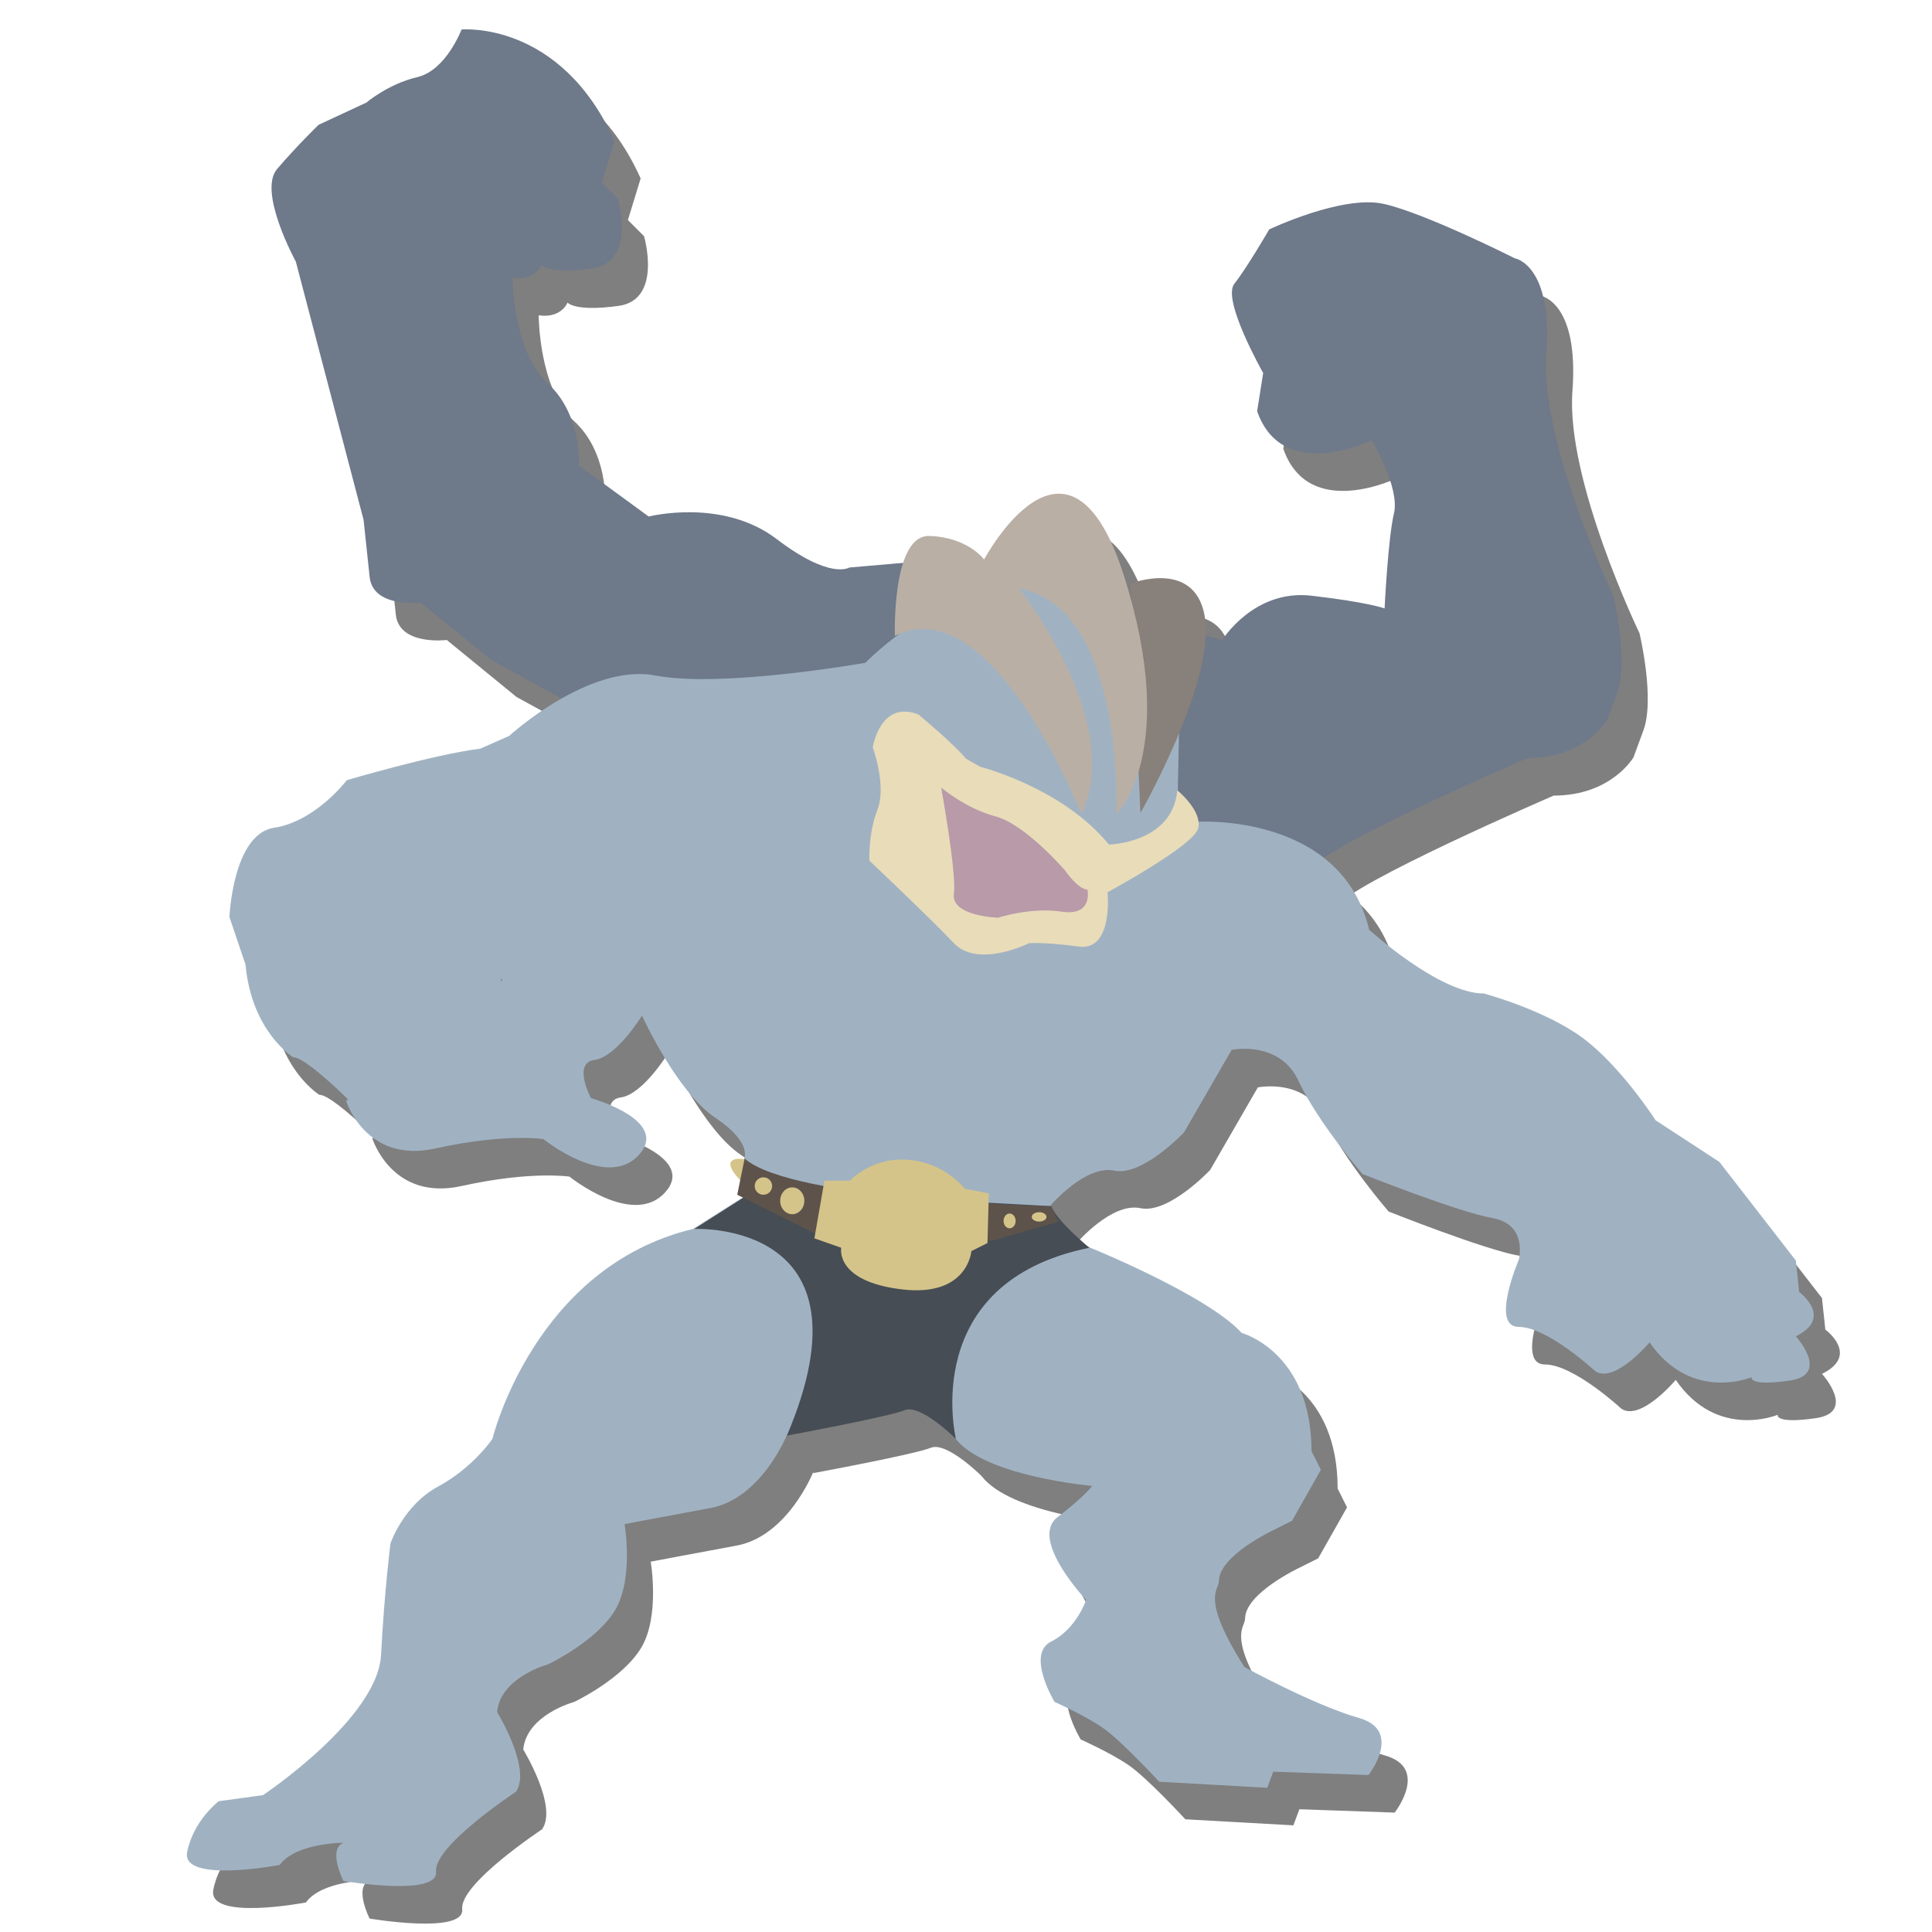 <?xml version="1.0" encoding="utf-8"?>
<!-- Generator: Adobe Illustrator 23.0.6, SVG Export Plug-In . SVG Version: 6.00 Build 0)  -->
<svg version="1.1" id="Layer_1" xmlns="http://www.w3.org/2000/svg" xmlns:xlink="http://www.w3.org/1999/xlink" x="0px" y="0px"
	 viewBox="0 0 288 288" style="enable-background:new 0 0 288 288;" xml:space="preserve">
<style type="text/css">
	.st0{opacity:0.5;}
	.st1{fill:#6E798A;}
	.st2{fill:#A0B2C2;}
	.st3{fill:#474D55;}
	.st4{fill:#D5C489;}
	.st5{fill:#5D534B;}
	.st6{fill:#E9DCB9;}
	.st7{fill:#B89AA9;}
	.st8{fill:#88807A;}
	.st9{fill:#B9AFA5;}
</style>
<g class="st0">
	<path d="M182.8,100.1l3.3,0.9c0,0,4.7-7.6,13.3-6.6s10.9,1.9,10.9,1.9s0.5-10.4,1.4-14.2c0.9-3.8-3.3-10.9-3.3-10.9
		s-13.3,6.6-17.1-4.3l0.9-5.7c0,0-6.2-10.9-4.3-13.3c1.9-2.4,5.2-8.1,5.2-8.1s10.9-5.2,17.1-3.8c6.2,1.4,19.5,8.1,19.5,8.1
		s5.7,0.9,4.7,14.2s10,36.1,10,36.1s2.4,10,0.5,14.7l-1.4,3.8c0,0-3.3,5.7-11.9,5.7c0,0-30.8,13.3-32.3,16.6l-31.8-1.9l-80.1-23.7
		L77,103.9l-10.4-8.5c0,0-7.1,0.9-7.6-3.8c-0.5-4.7-0.9-8.5-0.9-8.5L48,44.6c0,0-5.7-10.4-2.8-13.8s6.2-6.6,6.2-6.6l7.1-3.3
		c0,0,3.3-2.8,7.6-3.8s6.6-7.1,6.6-7.1s14.7-1.4,22.8,16.6l-1.9,6.2l2.4,2.4c0,0,2.8,9.5-3.8,10.4c-6.6,0.9-7.6-0.5-7.6-0.5
		s-0.9,2.4-4.3,1.9c0,0,0,10.9,5.2,15.7c5.2,4.7,4.7,12.3,4.7,12.3l10.4,7.6c0,0,10.9-2.8,19,3.3c8.1,6.2,10.9,4.3,10.9,4.3
		l10.4-0.9L182.8,100.1z"/>
	<path d="M182.4,128.1c0,0,21.4-1.4,25.6,16.1c0,0,10.4,9.5,17.1,9.5c0,0,9,2.4,14.7,6.6s10.9,12.3,10.9,12.3l9.5,6.2l11.4,14.7
		l0.5,4.7c0,0,5.2,3.8-0.5,6.6c0,0,5.2,5.7-0.9,6.6c-6.2,0.9-5.7-0.5-5.7-0.5s-9,3.8-15.2-5.2c0,0-5.2,6.2-8.1,4.3
		c0,0-7.1-6.6-11.4-6.6c-4.3,0,0-10,0-10s1.4-5.2-3.8-6.2c-5.2-0.9-19.5-6.6-19.5-6.6s-6.6-7.6-9.5-13.8c-2.8-6.2-10-4.7-10-4.7
		l-7.1,12.3c0,0-6.2,6.6-10.4,5.7c-4.3-0.9-9.5,5.2-9.5,5.2s1.4,4.3,5.7,6.2c0,0,17.6,7.1,22.8,12.8c0,0,10.4,2.8,10.4,17.6l1.4,2.8
		l-4.3,7.6l-2.8,1.4c0,0-8.1,3.8-8.1,7.6c0,1.4-2.8,2.4,3.8,12.8c0,0,10.4,5.7,17.1,7.6c6.6,1.9,1.4,8.5,1.4,8.5l-14.2-0.5l-0.9,2.4
		l-16.1-0.9c0,0-5.7-6.2-8.5-8.1c-2.8-1.9-7.1-3.8-7.1-3.8s-4.3-7.1-0.5-9s5.2-6.2,5.2-6.2s-8.5-9-4.3-12.3c4.3-3.3,5.2-4.7,5.2-4.7
		s-16.1-1.4-20.4-7.1c-4.3-5.7-4.7-10-4.7-10l-20.4,9.5c0,0-3.8,9.5-11.4,10.9S97,232.8,97,232.8s1.4,8.1-1.4,12.8s-10,8.1-10,8.1
		s-7.1,1.9-7.6,7.1c0,0,5.2,8.5,2.8,11.9c0,0-12.3,8.1-11.9,11.9S55.1,286,55.1,286s-2.4-4.7,0-5.7c0,0-7.1,0-9.5,3.3
		c0,0-14.7,2.8-13.8-1.9c0.9-4.7,4.7-7.6,4.7-7.6l6.6-0.9c0,0,17.1-11.4,17.6-20.9c0.5-9.5,1.4-16.6,1.4-16.6s1.9-5.7,7.1-8.5
		s8.1-7.1,8.1-7.1s6.2-25.6,29.9-31.3l9-5.7l-1.4-4.7c0,0,1.4-2.4-4.3-6.2c-5.7-3.8-10.9-15.2-10.9-15.2s-3.8,6.2-7.1,6.6
		c-3.3,0.5-0.5,5.7-0.5,5.7s11.9,3.3,7.1,8.5s-14.2-2.4-14.2-2.4s-5.7-0.9-16.1,1.4s-13.3-7.1-13.3-7.1l23.3-18l-2.8-4.3l3.8-0.9
		L77,158.4l10.4-10l-1.4-4.3l5.2-0.5l-4.2,12l-27.5,17.6c0,0-9.5-10-11.9-10c0,0-6.2-3.8-7.1-13.8l-2.4-7.1c0,0,0.5-12.3,6.6-13.3
		c6.2-0.9,10.9-7.1,10.9-7.1s12.8-3.8,19.9-4.7l4.3-1.9c0,0,11.9-10.9,21.8-9s31.3-1.9,31.3-1.9s11.9-12.3,24.7-11.4
		s22.3,10.4,22.3,10.4l-0.5,23.3L182.4,128.1z"/>
	<path d="M107.4,188.8c0,0,27.5-1.4,13.8,30.8c0,0,15.2-2.8,17.6-3.8c2.4-0.9,7.6,4.3,7.6,4.3s-5.7-23.3,19.9-28.5
		c0,0-4.7-3.8-5.7-6.2l-44.1-2.4L107.4,188.8z"/>
	<path d="M115,178.4c0,0-4.5-0.8-0.7,3.2L115,178.4z"/>
	<path d="M113.8,183.7l17.1,8.5l21.1-1.7l9.7-2.8l-1.2-2.3c0,0-38.5-0.8-45.6-7.1L113.8,183.7z"/>
	<path d="M126.8,181.6h3.8c0,0,3.3-3.6,8.8-3.1s8.3,4.3,8.3,4.3l3.6,0.7l-0.2,7.4l-2.4,1.2c0,0-0.5,6.9-10.4,5.7
		c-10-1.2-9-6.2-9-6.2l-4-1.4L126.8,181.6z"/>
	<ellipse cx="122" cy="184.6" rx="1.8" ry="2"/>
	<ellipse cx="158.8" cy="187" rx="1.1" ry="0.7"/>
	<ellipse cx="154.4" cy="187.6" rx="0.9" ry="1.1"/>
	<circle cx="117.7" cy="182.4" r="1.3"/>
	<path d="M140.8,112.1c0,0,5.2,4.3,7.1,6.6l2.1,1.2c0,0,12.3,3.1,19.2,11.6c0,0,9.5-0.2,10.2-8.1c0,0,3.8,3.1,3.1,5.7
		c-0.7,2.6-13.5,9.5-13.5,9.5s0.9,8.8-4.3,8.1s-7.4-0.5-7.4-0.5s-7.6,3.8-11.2,0c-3.6-3.8-12.6-12.3-12.6-12.3s-0.2-4,1.2-7.6
		S134,117,134,117S135.1,109.9,140.8,112.1z"/>
	<path d="M144.2,123c0,0,3.6,3.1,8.1,4.3s10.4,8.1,10.4,8.1s1.9,2.8,3.3,2.8c0,0,0.9,4-3.8,3.3s-9.5,0.9-9.5,0.9s-7.1-0.2-6.6-3.6
		C146.5,135.6,144.2,123,144.2,123z"/>
	<path d="M172.4,92.6c0,0,10.2-4,11.2,5.7s-9.7,28.5-9.7,28.5L172.4,92.6z"/>
	<path d="M150.6,89c0,0,12.6-23.7,20.9,2.6s-1.2,35.4-1.2,35.4s1.4-30.8-14.5-33.7c0,0,15.9,19.9,9.3,33.7c0,0-13.3-33.9-27.8-26.6
		c0,0-0.5-15.2,5.2-14.9C148.2,85.7,150.6,89,150.6,89z"/>
</g>
<g>
	<path class="st1" d="M178.9,94.5l3.3,0.9c0,0,4.7-7.6,13.3-6.6s10.9,1.9,10.9,1.9s0.5-10.4,1.4-14.2c0.9-3.8-3.3-10.9-3.3-10.9
		s-13.3,6.6-17.1-4.3l0.9-5.7c0,0-6.2-10.9-4.3-13.3c1.9-2.4,5.2-8.1,5.2-8.1s10.9-5.2,17.1-3.8c6.2,1.4,19.5,8.1,19.5,8.1
		s5.7,0.9,4.7,14.2s10,36.1,10,36.1s2.4,10,0.5,14.7l-1.4,3.8c0,0-3.3,5.7-11.9,5.7c0,0-30.8,13.3-32.3,16.6l-31.8-1.9L83.5,104
		l-10.4-5.7l-10.4-8.5c0,0-7.1,0.9-7.6-3.8c-0.5-4.7-0.9-8.5-0.9-8.5L44.1,39c0,0-5.7-10.4-2.8-13.8s6.2-6.6,6.2-6.6l7.1-3.3
		c0,0,3.3-2.8,7.6-3.8s6.6-7.1,6.6-7.1S83.5,3,91.6,21l-1.9,6.2l2.4,2.4c0,0,2.8,9.5-3.8,10.4c-6.6,0.9-7.6-0.5-7.6-0.5
		s-0.9,2.4-4.3,1.9c0,0,0,10.9,5.2,15.7c5.2,4.7,4.7,12.3,4.7,12.3L96.7,77c0,0,10.9-2.8,19,3.3c8.1,6.2,10.9,4.3,10.9,4.3l10.4-0.9
		L178.9,94.5z"/>
	<path class="st2" d="M178.5,122.5c0,0,21.4-1.4,25.6,16.1c0,0,10.4,9.5,17.1,9.5c0,0,9,2.4,14.7,6.6s10.9,12.3,10.9,12.3l9.5,6.2
		l11.4,14.7l0.5,4.7c0,0,5.2,3.8-0.5,6.6c0,0,5.2,5.7-0.9,6.6c-6.2,0.9-5.7-0.5-5.7-0.5s-9,3.8-15.2-5.2c0,0-5.2,6.2-8.1,4.3
		c0,0-7.1-6.6-11.4-6.6c-4.3,0,0-10,0-10s1.4-5.2-3.8-6.2c-5.2-0.9-19.5-6.6-19.5-6.6s-6.6-7.6-9.5-13.8c-2.8-6.2-10-4.7-10-4.7
		l-7.1,12.3c0,0-6.2,6.6-10.4,5.7c-4.3-0.9-9.5,5.2-9.5,5.2s1.4,4.3,5.7,6.2c0,0,17.6,7.1,22.8,12.8c0,0,10.4,2.8,10.4,17.6l1.4,2.8
		l-4.3,7.6l-2.8,1.4c0,0-8.1,3.8-8.1,7.6c0,1.4-2.8,2.4,3.8,12.8c0,0,10.4,5.7,17.1,7.6c6.6,1.9,1.4,8.5,1.4,8.5l-14.2-0.5l-0.9,2.4
		l-16.1-0.9c0,0-5.7-6.2-8.5-8.1s-7.1-3.8-7.1-3.8s-4.3-7.1-0.5-9s5.2-6.2,5.2-6.2s-8.5-9-4.3-12.3c4.3-3.3,5.2-4.7,5.2-4.7
		s-16.1-1.4-20.4-7.1c-4.3-5.7-4.7-10-4.7-10l-20.4,9.5c0,0-3.8,9.5-11.4,10.9s-12.8,2.4-12.8,2.4s1.4,8.1-1.4,12.8s-10,8.1-10,8.1
		s-7.1,1.9-7.6,7.1c0,0,5.2,8.5,2.8,11.9c0,0-12.3,8.1-11.9,11.9s-13.8,1.4-13.8,1.4s-2.4-4.7,0-5.7c0,0-7.1,0-9.5,3.3
		c0,0-14.7,2.8-13.8-1.9s4.7-7.6,4.7-7.6l6.6-0.9c0,0,17.1-11.4,17.6-20.9s1.4-16.6,1.4-16.6s1.9-5.7,7.1-8.5s8.1-7.1,8.1-7.1
		s6.2-25.6,29.9-31.3l9-5.7l-1.4-4.7c0,0,1.4-2.4-4.3-6.2c-5.7-3.8-10.9-15.2-10.9-15.2s-3.8,6.2-7.1,6.6c-3.3,0.5-0.5,5.7-0.5,5.7
		s11.9,3.3,7.1,8.5S81,169.8,81,169.8s-5.7-0.9-16.1,1.4s-13.3-7.1-13.3-7.1l23.3-18l-2.8-4.3l3.8-0.9l-2.8,11.9l10.4-10l-1.4-4.3
		l5.2-0.5l-4.2,12l-27.5,17.6c0,0-9.5-10-11.9-10c0,0-6.2-3.8-7.1-13.8l-2.4-7.1c0,0,0.5-12.3,6.6-13.3c6.2-0.9,10.9-7.1,10.9-7.1
		s12.8-3.8,19.9-4.7l4.3-1.9c0,0,11.9-10.9,21.8-9s31.3-1.9,31.3-1.9s11.9-12.3,24.7-11.4S176,97.8,176,97.8l-0.5,23.3L178.5,122.5z
		"/>
	<path class="st3" d="M103.5,183.2c0,0,27.5-1.4,13.8,30.8c0,0,15.2-2.8,17.6-3.8c2.4-0.9,7.6,4.3,7.6,4.3s-5.7-23.3,19.9-28.5
		c0,0-4.7-3.8-5.7-6.2l-44.1-2.4L103.5,183.2z"/>
	<path class="st4" d="M111.1,172.8c0,0-4.5-0.8-0.7,3.2L111.1,172.8z"/>
	<path class="st5" d="M109.9,178.1l17.1,8.5l21.1-1.7l9.7-2.8l-1.2-2.3c0,0-38.5-0.8-45.6-7.1L109.9,178.1z"/>
	<path class="st4" d="M122.9,176h3.8c0,0,3.3-3.6,8.8-3.1s8.3,4.3,8.3,4.3l3.6,0.7l-0.2,7.4l-2.4,1.2c0,0-0.5,6.9-10.4,5.7
		c-10-1.2-9-6.2-9-6.2l-4-1.4L122.9,176z"/>
	<ellipse class="st4" cx="118.1" cy="179" rx="1.8" ry="2"/>
	<ellipse class="st4" cx="154.9" cy="181.4" rx="1.1" ry="0.7"/>
	<ellipse class="st4" cx="150.5" cy="182" rx="0.9" ry="1.1"/>
	<circle class="st4" cx="113.8" cy="176.8" r="1.3"/>
	<path class="st6" d="M136.9,106.5c0,0,5.2,4.3,7.1,6.6l2.1,1.2c0,0,12.3,3.1,19.2,11.6c0,0,9.5-0.2,10.2-8.1c0,0,3.8,3.1,3.1,5.7
		s-13.5,9.5-13.5,9.5s0.9,8.8-4.3,8.1s-7.4-0.5-7.4-0.5s-7.6,3.8-11.2,0c-3.6-3.8-12.6-12.3-12.6-12.3s-0.2-4,1.2-7.6
		s-0.7-9.3-0.7-9.3S131.2,104.3,136.9,106.5z"/>
	<path class="st7" d="M140.3,117.4c0,0,3.6,3.1,8.1,4.3c4.5,1.2,10.4,8.1,10.4,8.1s1.9,2.8,3.3,2.8c0,0,0.9,4-3.8,3.3
		s-9.5,0.9-9.5,0.9s-7.1-0.2-6.6-3.6C142.6,130,140.3,117.4,140.3,117.4z"/>
	<path class="st8" d="M168.5,87c0,0,10.2-4,11.2,5.7s-9.7,28.5-9.7,28.5L168.5,87z"/>
	<path class="st9" d="M146.7,83.4c0,0,12.6-23.7,20.9,2.6s-1.2,35.4-1.2,35.4s1.4-30.8-14.5-33.7c0,0,15.9,19.9,9.3,33.7
		c0,0-13.3-33.9-27.8-26.6c0,0-0.5-15.2,5.2-14.9C144.3,80.1,146.7,83.4,146.7,83.4z"/>
</g>
</svg>

